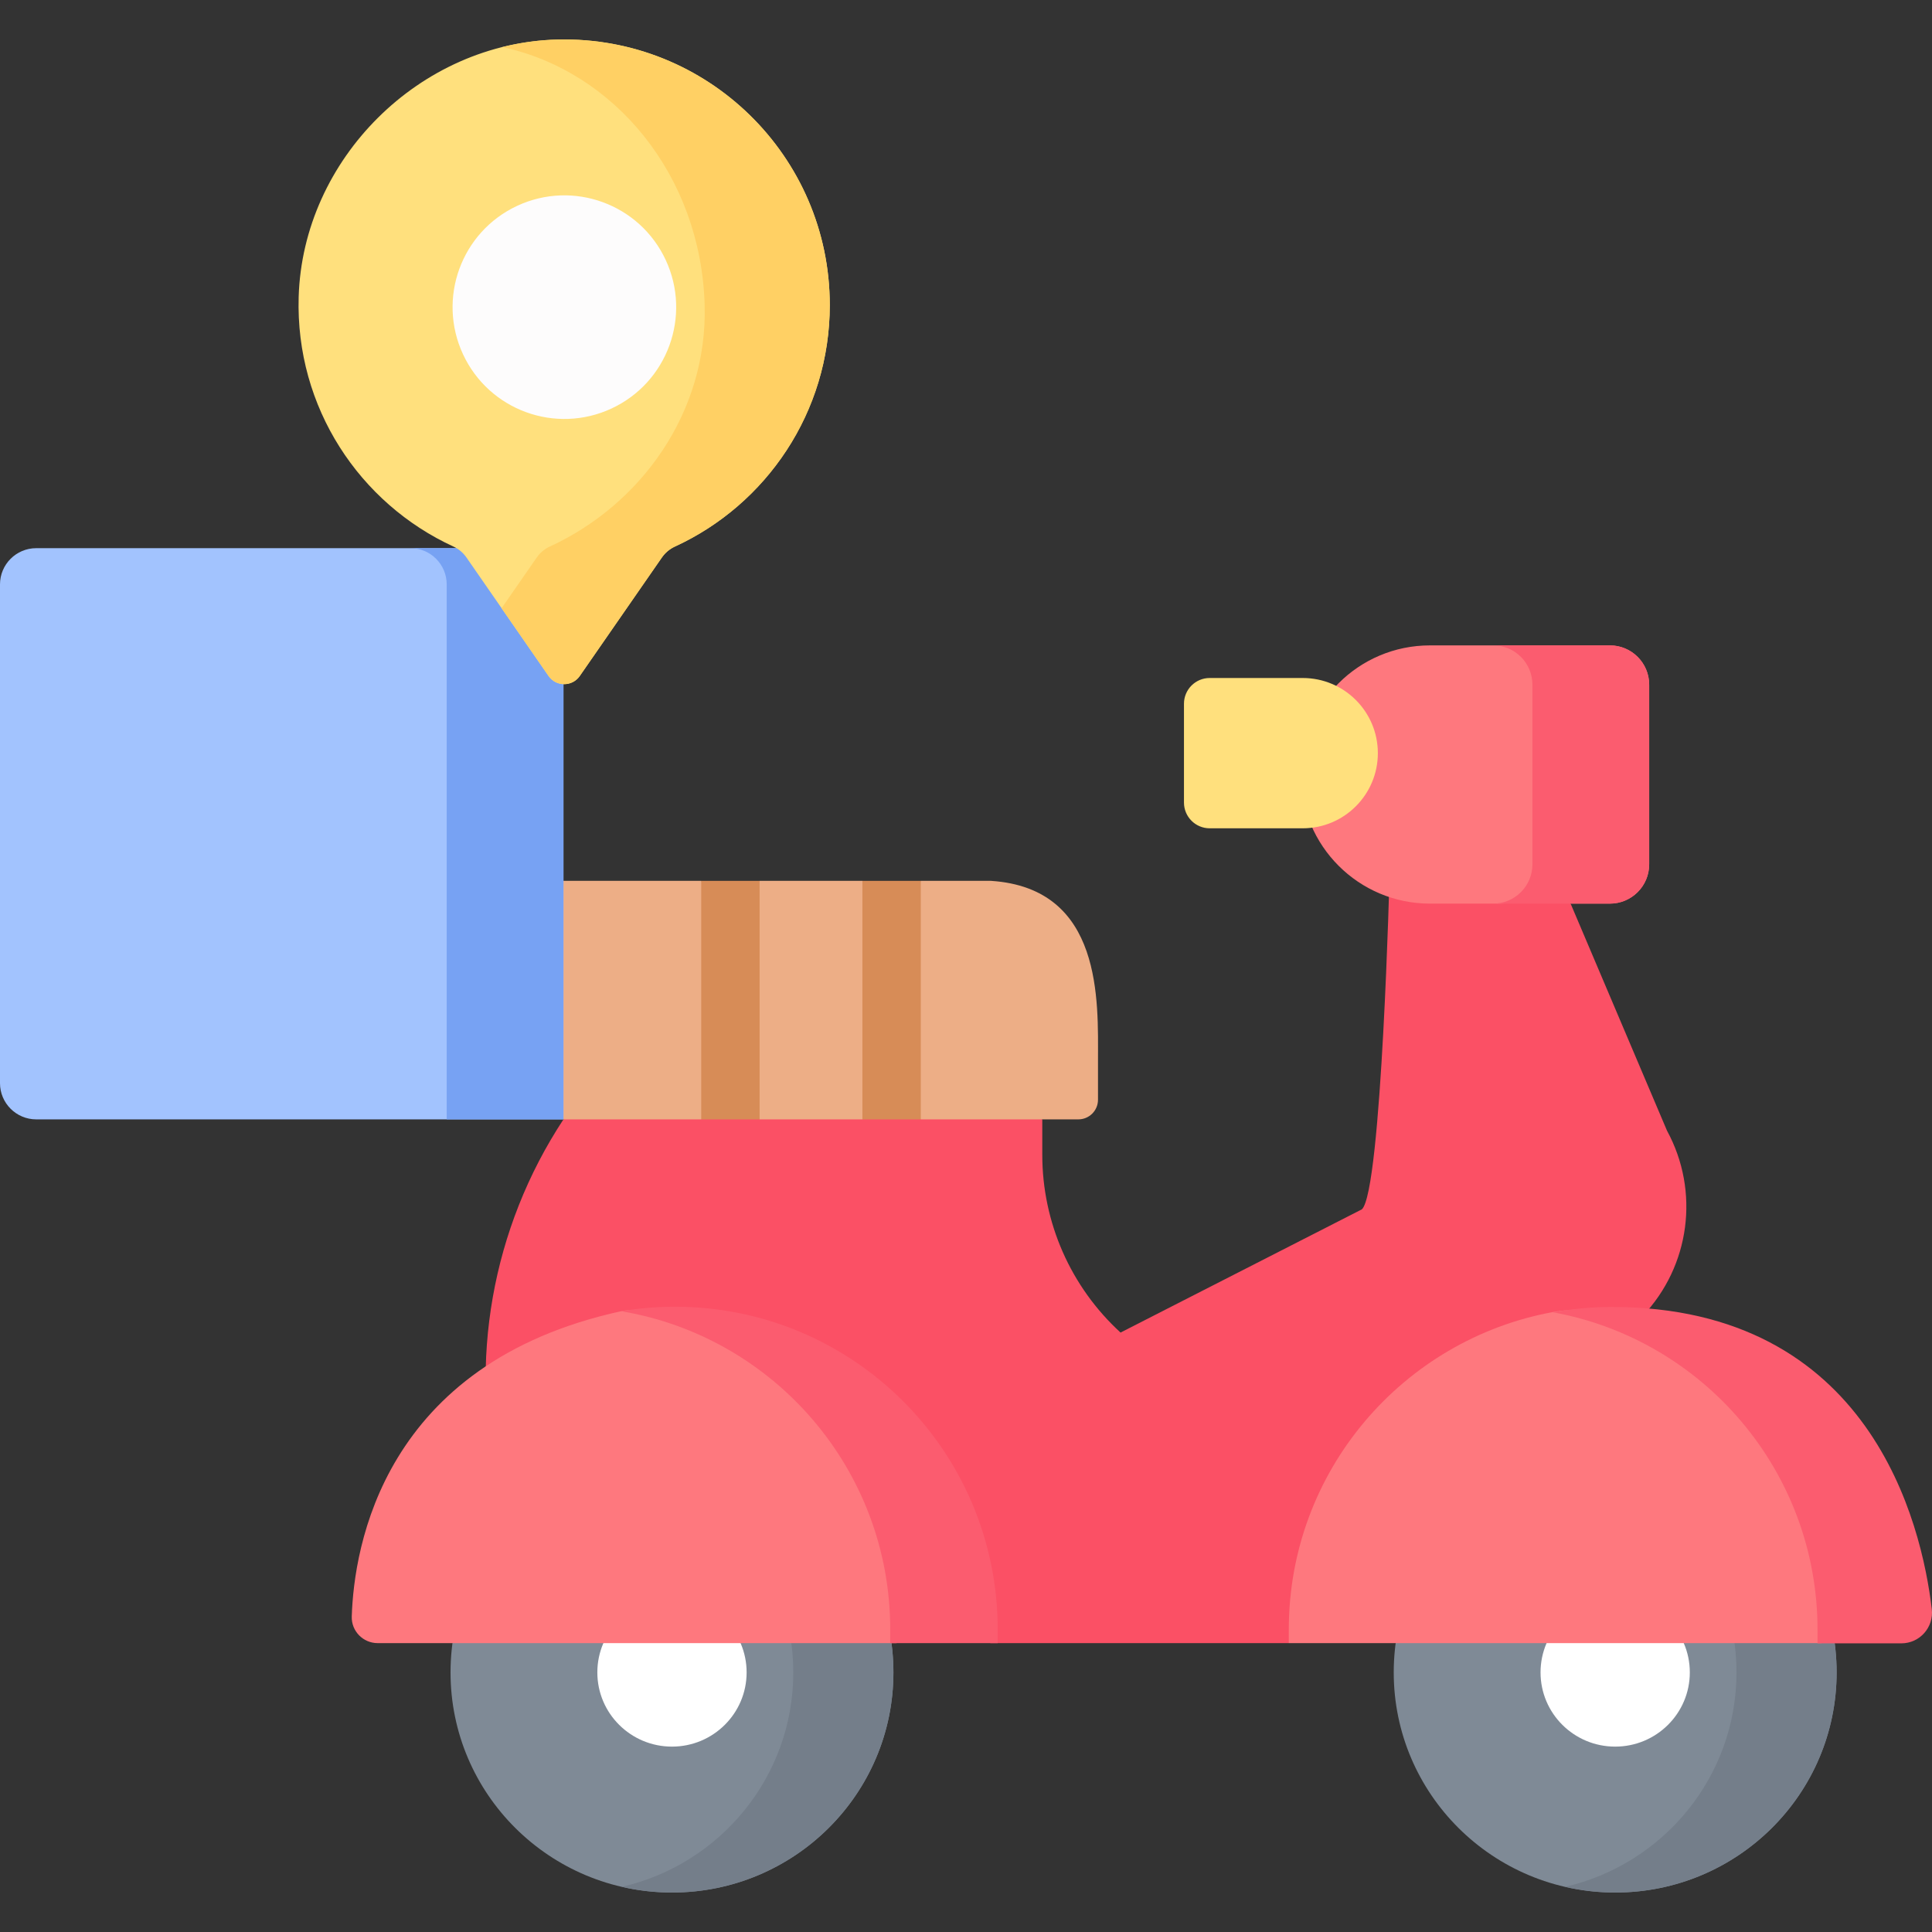 <svg id="Capa_1" enable-background="new 0 0 496.414 496.414" height="512" viewBox="0 0 496.414 496.414" width="512" xmlns="http://www.w3.org/2000/svg"><rect x="0" y="0" width="496.414" height="496.414" fill="#333333" stroke="none"/><g><path d="m254.559 422.189h76.59l90.906-84.045c12.208-12.823 14.745-32.059 6.279-47.609l-28.381-66.843h-42.882s-2.042 82.372-7.15 87.04l-62.004 31.66c-12.812-11.727-20.108-28.297-20.108-45.666v-9.112l-61.515-21.236-61.515 21.236c-18.38 27.939-24.439 62.215-16.751 94.762l3.772 15.971z" fill="#fb5065"/><path d="m413.655 232.179h-9.954l-2.891-1-15.155 1h-18.242c-18.322 0-33.175-14.853-33.175-33.175 0-18.322 14.853-33.175 33.175-33.175h46.242c5.573 0 10.092 4.518 10.092 10.092v46.167c-.001 5.573-4.519 10.091-10.092 10.091z" fill="#fe787e"/><path d="m413.655 165.829h-30c5.573 0 10.092 4.518 10.092 10.092v46.167c0 5.573-4.518 10.091-10.092 10.091h30c5.573 0 10.092-4.518 10.092-10.091v-46.167c-.001-5.574-4.519-10.092-10.092-10.092z" fill="#fb5c6f"/><ellipse cx="172.661" cy="429.717" fill="#7f8a96" rx="56.899" ry="56.559"/><path d="m172.661 373.158c-4.426 0-8.729.519-12.865 1.47 25.225 5.798 44.034 28.253 44.034 55.089 0 26.837-18.809 49.291-44.034 55.089 4.136.951 8.438 1.47 12.865 1.47 31.424 0 56.899-25.322 56.899-56.559s-25.475-56.559-56.899-56.559z" fill="#747e8a"/><ellipse cx="172.661" cy="429.717" fill="#fff" rx="19.178" ry="19.064"/><path d="m230.353 422.189h-133.316c-3.748 0-6.775-3.091-6.655-6.836.567-17.795 7.956-65.097 69.237-78.453 4.449-.97 15.047.659 15.047.659 27.422 6.914 55.687 35.323 55.687 81.122z" fill="#fe787e"/><path d="m173.427 335.755c-4.705 0-9.317.398-13.808 1.151 39.225 6.575 69.118 40.681 69.118 81.774v3.508h27.615v-3.508c.001-45.798-37.126-82.925-82.925-82.925z" fill="#fb5c6f"/><ellipse cx="415.009" cy="429.717" fill="#7f8a96" rx="56.899" ry="56.559"/><path d="m415.009 373.158c-4.426 0-8.729.519-12.865 1.47 25.225 5.798 44.034 28.253 44.034 55.089 0 26.837-18.809 49.291-44.034 55.089 4.136.951 8.438 1.47 12.865 1.47 31.424 0 56.899-25.322 56.899-56.559s-25.475-56.559-56.899-56.559z" fill="#747e8a"/><ellipse cx="415.009" cy="429.717" fill="#fff" rx="19.178" ry="19.064"/><path d="m468 422.189h-136.851v-3.508c0-40.672 29.28-74.504 67.911-81.57 4.87-.891 9.709-.623 14.836-.623 45.798 0 54.104 36.394 54.104 82.193z" fill="#fe787e"/><path d="m414.074 335.812c-5.125 0-10.132.489-15 1.379 38.635 7.063 67.926 40.874 67.926 81.547v3.508h21.544c4.721 0 8.369-4.121 7.814-8.809-2.603-22.006-15.763-77.625-82.284-77.625z" fill="#fb5c6f"/><path d="m254.654 226.331h-18.069l-6.232 10-8.768-10h-26.409l-7.5 10-7.5-10h-46.557l11.159 61.282h35.398l7.5-10 7.5 10h26.409l8.768-10 6.232 10h40.493c2.786 0 5.044-2.258 5.044-5.044v-10.083c0-15.17 1.344-44.255-27.468-46.155z" fill="#edae86"/><path d="m334.72 212.826h-23.896c-3.651 0-6.611-2.96-6.611-6.611v-25.397c0-3.651 2.96-6.611 6.611-6.611h23.896c10.665 0 19.31 8.645 19.31 19.31 0 10.663-8.645 19.309-19.31 19.309z" fill="#ffe07d"/><path d="m9.312 140.849h126.153c5.143 0 9.312 4.169 9.312 9.312v137.453h-135.465c-5.143 0-9.312-4.169-9.312-9.312v-128.14c0-5.143 4.169-9.313 9.312-9.313z" fill="#a2c3fe"/><path d="m135.466 140.849h-30c5.143 0 9.312 4.169 9.312 9.312v137.453h30v-137.452c0-5.143-4.169-9.313-9.312-9.313z" fill="#77a2f3"/><path d="m213.206 78.386c0-38.239-31.449-69.133-69.893-68.229-35.468.835-65.519 30.69-66.572 66.152-.843 28.42 15.695 53.074 39.774 64.129 1.347.618 2.498 1.595 3.342 2.813l21.095 30.441c1.939 2.798 6.076 2.798 8.015 0l21.095-30.442c.847-1.222 2.003-2.198 3.354-2.818 23.482-10.787 39.79-34.511 39.79-62.046z" fill="#ffe07d"/><path d="m143.313 10.157c-4.87.115-9.633.795-14.238 1.943 28.915 6.178 51.05 33.069 51.98 66.286.771 27.524-16.308 51.259-39.791 62.047-1.351.621-2.507 1.596-3.354 2.818l-9.027 13.026 12.069 17.415c1.939 2.798 6.076 2.798 8.014 0l21.095-30.441c.847-1.222 2.003-2.198 3.354-2.818 23.483-10.788 39.791-34.512 39.791-62.047 0-38.239-31.449-69.133-69.893-68.229z" fill="#ffd064"/><ellipse cx="144.958" cy="78.842" fill="#fdfcfc" rx="28.711" ry="28.711" transform="matrix(.907 -.422 .422 .907 -19.735 68.585)"/><g fill="#d78c57"><path d="m221.585 226.331h15v61.282h-15z"/><path d="m180.176 226.331h15v61.282h-15z"/></g></g></svg>